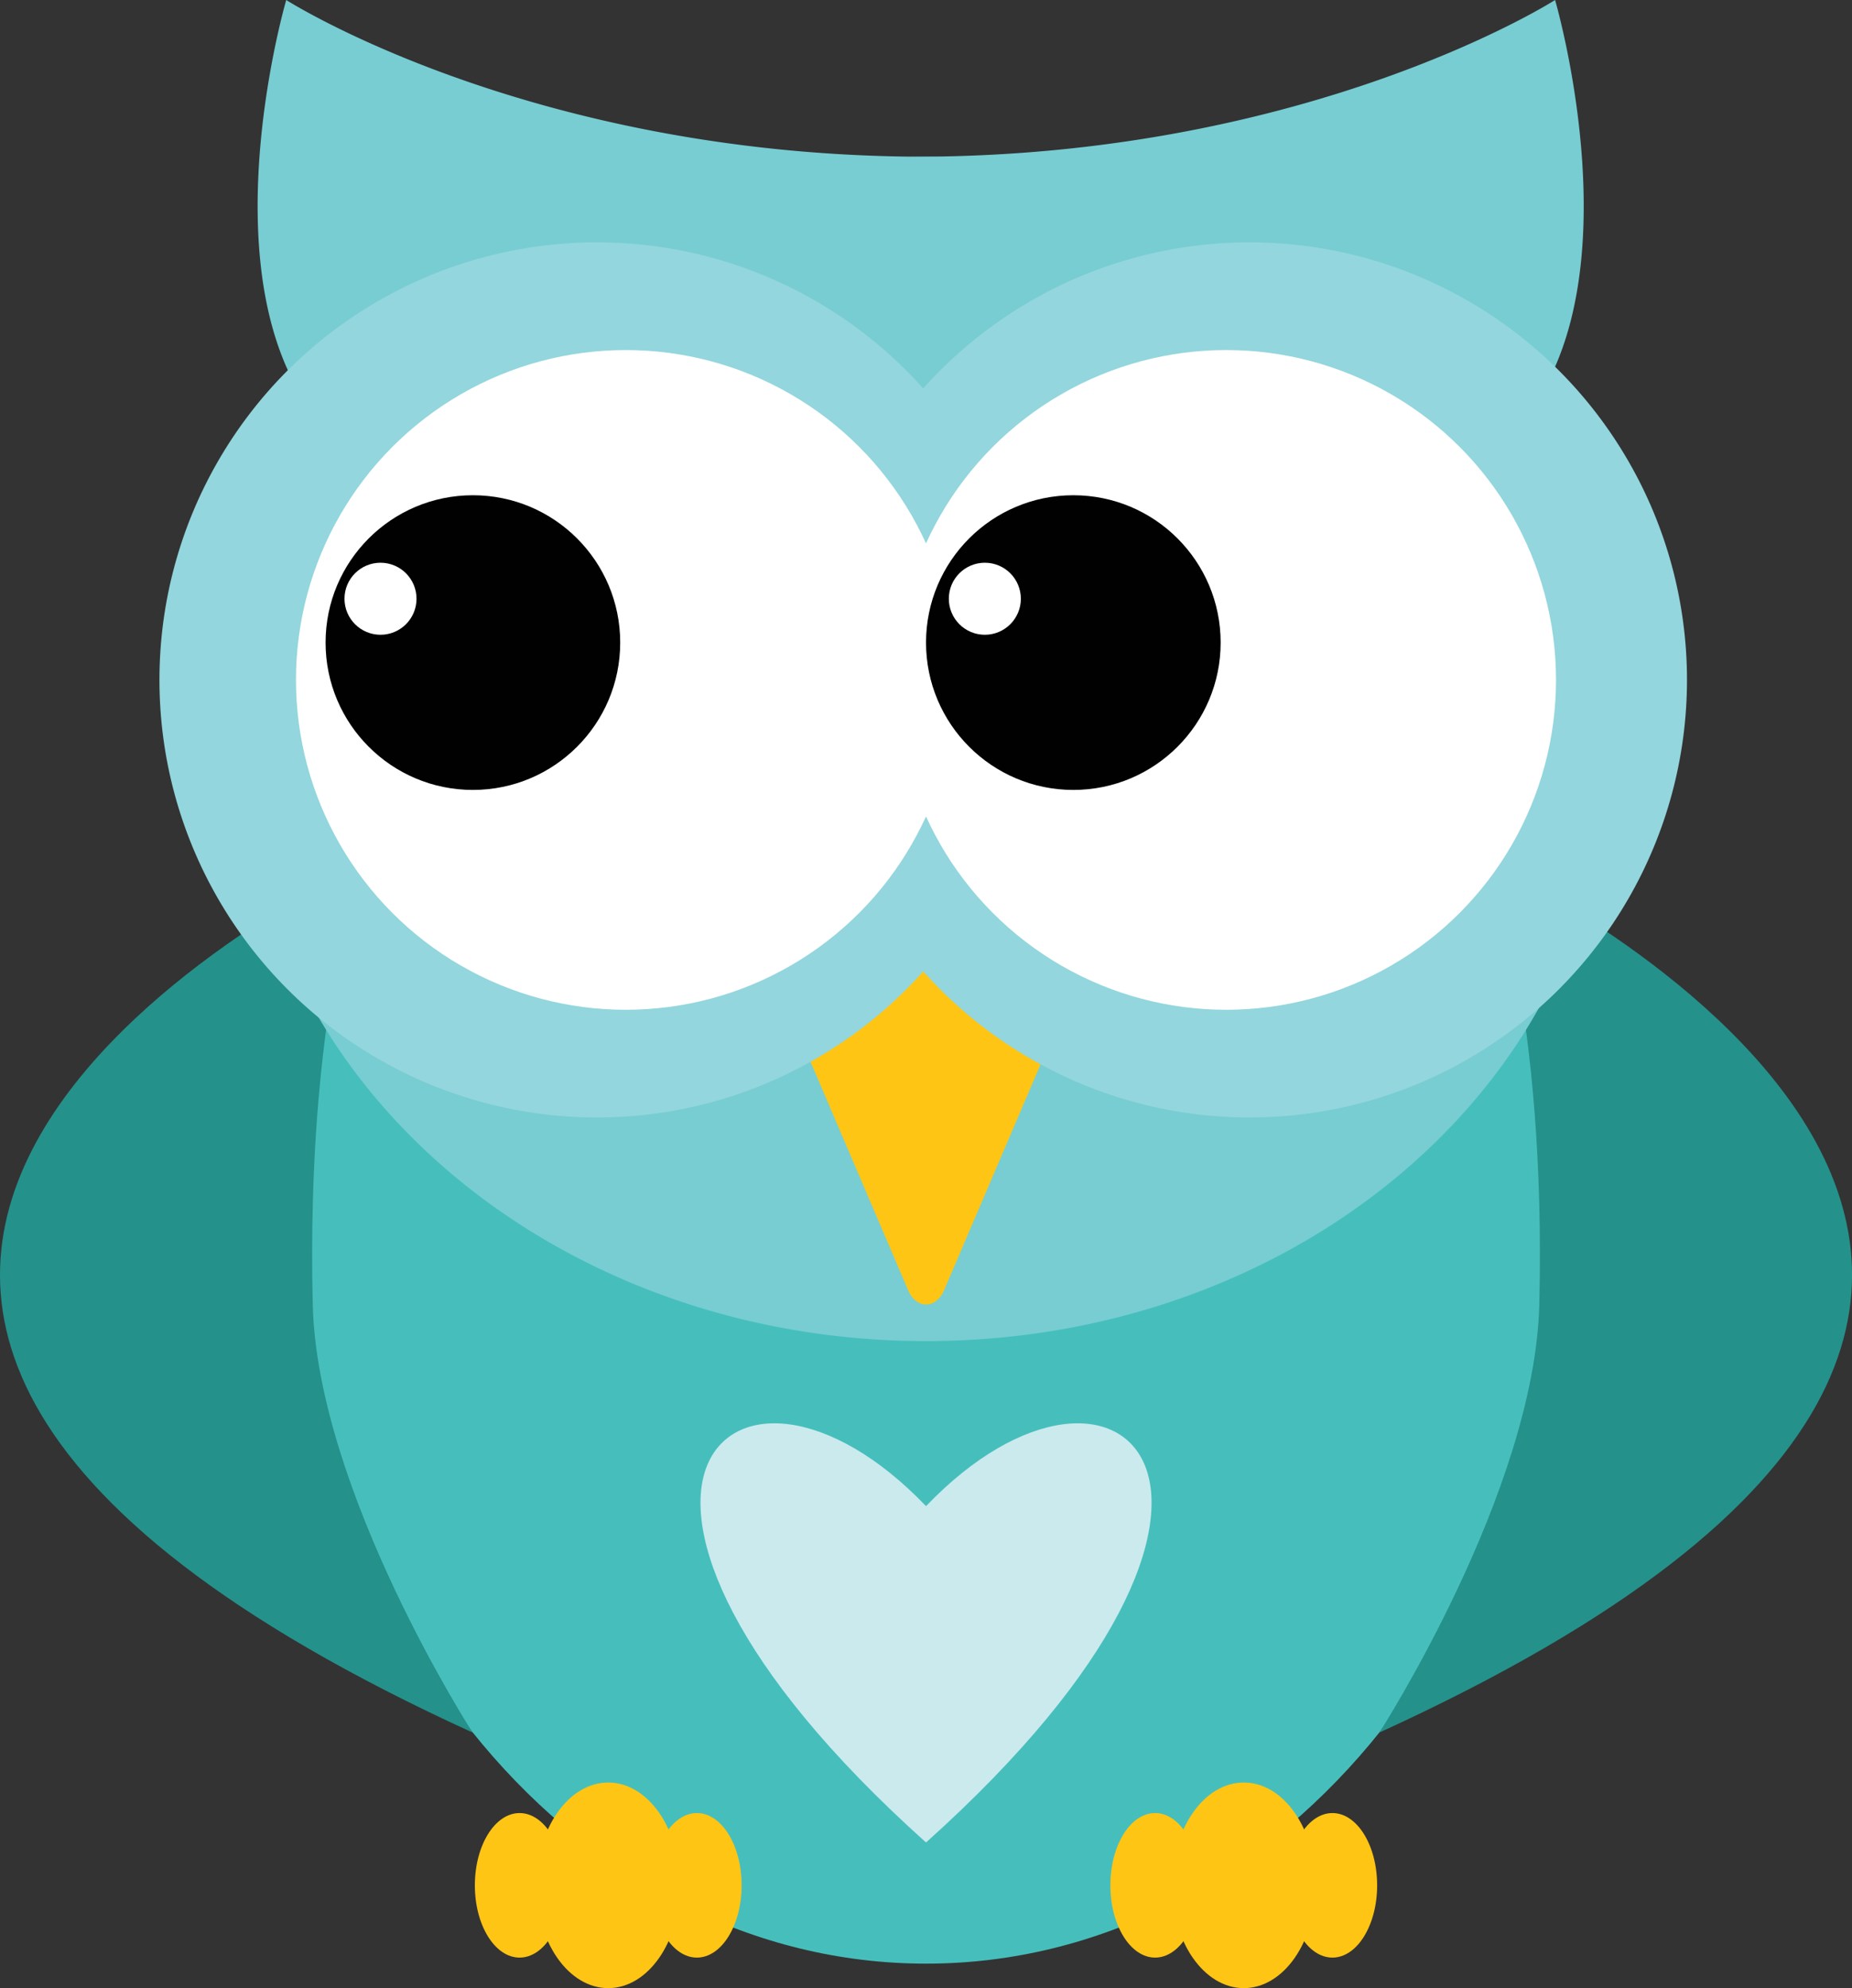 <svg id="Layer_1" data-name="Layer 1" xmlns="http://www.w3.org/2000/svg" viewBox="0 0 395.51 424.49"><rect x="0" y="0" width="395.51" height="424.49" fill="#333333" stroke="none"/><defs><style>.cls-1{fill:#46bfbc;}.cls-2{fill:#25918b;}.cls-3{fill:#ffc515;}.cls-4{fill:#cbeaee;}.cls-5{fill:#77cdd2;}.cls-6{fill:#93d6dd;}.cls-7{fill:#fff;}.cls-8{fill:#010101;}</style></defs><title>Owl</title><path class="cls-1" d="M413.84,325.88c0,88.32-60,159.92-134,159.92s-134-71.6-134-159.92S185.46,100,279.83,100C373.91,100,413.84,237.56,413.84,325.88Z" transform="translate(-82.07 -66.54)"/><path class="cls-2" d="M376.64,436.46C589,339.53,400.36,251,400.36,251s11.94,32,10.44,94.06C409.83,385,376.64,436.46,376.64,436.46Z" transform="translate(-82.07 -66.54)"/><path class="cls-2" d="M183,436.46C-29.33,339.53,159.3,251,159.3,251s-11.94,32-10.44,94.06C149.83,385,183,436.46,183,436.46Z" transform="translate(-82.07 -66.54)"/><ellipse class="cls-3" cx="246.68" cy="402.54" rx="9.55" ry="15.43"/><ellipse class="cls-3" cx="284.55" cy="402.54" rx="9.55" ry="15.43"/><ellipse class="cls-3" cx="265.62" cy="402.54" rx="15.35" ry="21.95"/><ellipse class="cls-3" cx="110.96" cy="402.54" rx="9.55" ry="15.43"/><ellipse class="cls-3" cx="148.83" cy="402.54" rx="9.55" ry="15.43"/><ellipse class="cls-3" cx="129.89" cy="402.54" rx="15.35" ry="21.95"/><path class="cls-4" d="M279.83,388.12c-41.11-42.91-83.86-3.38,0,71.81C363.69,384.74,320.94,345.21,279.83,388.12Z" transform="translate(-82.07 -66.54)"/><path class="cls-5" d="M403.7,160.07c29.69-28.06,10.47-93.53,10.47-93.53S362.34,99.67,278.69,100C195,99.67,143.2,66.54,143.2,66.54S123.4,134,155.08,161.33a113.75,113.75,0,0,0-20.75,65.1c0,69.83,65.15,126.45,145.51,126.45s145.51-56.61,145.51-126.45C425.34,202.09,417.41,179.36,403.7,160.07Z" transform="translate(-82.07 -66.54)"/><path class="cls-3" d="M242.38,251.69l-0.67,1a8.41,8.41,0,0,0-.6,7.67L276,342c1.75,4.09,5.94,4.09,7.69,0l34.88-81.62a8.41,8.41,0,0,0-.6-7.67l-0.67-1C296.7,222.37,263,222.37,242.38,251.69Z" transform="translate(-82.07 -66.54)"/><circle class="cls-6" cx="127.48" cy="145.17" r="93.43"/><circle class="cls-6" cx="266.84" cy="145.17" r="93.43"/><circle class="cls-7" cx="133.64" cy="145.17" r="70.43"/><circle class="cls-8" cx="100.99" cy="137.2" r="31.46"/><circle class="cls-7" cx="261.87" cy="145.17" r="70.43"/><circle class="cls-8" cx="229.22" cy="137.2" r="31.46"/><circle class="cls-7" cx="81.26" cy="127.84" r="7.69"/><circle class="cls-7" cx="210.32" cy="127.84" r="7.69"/></svg>